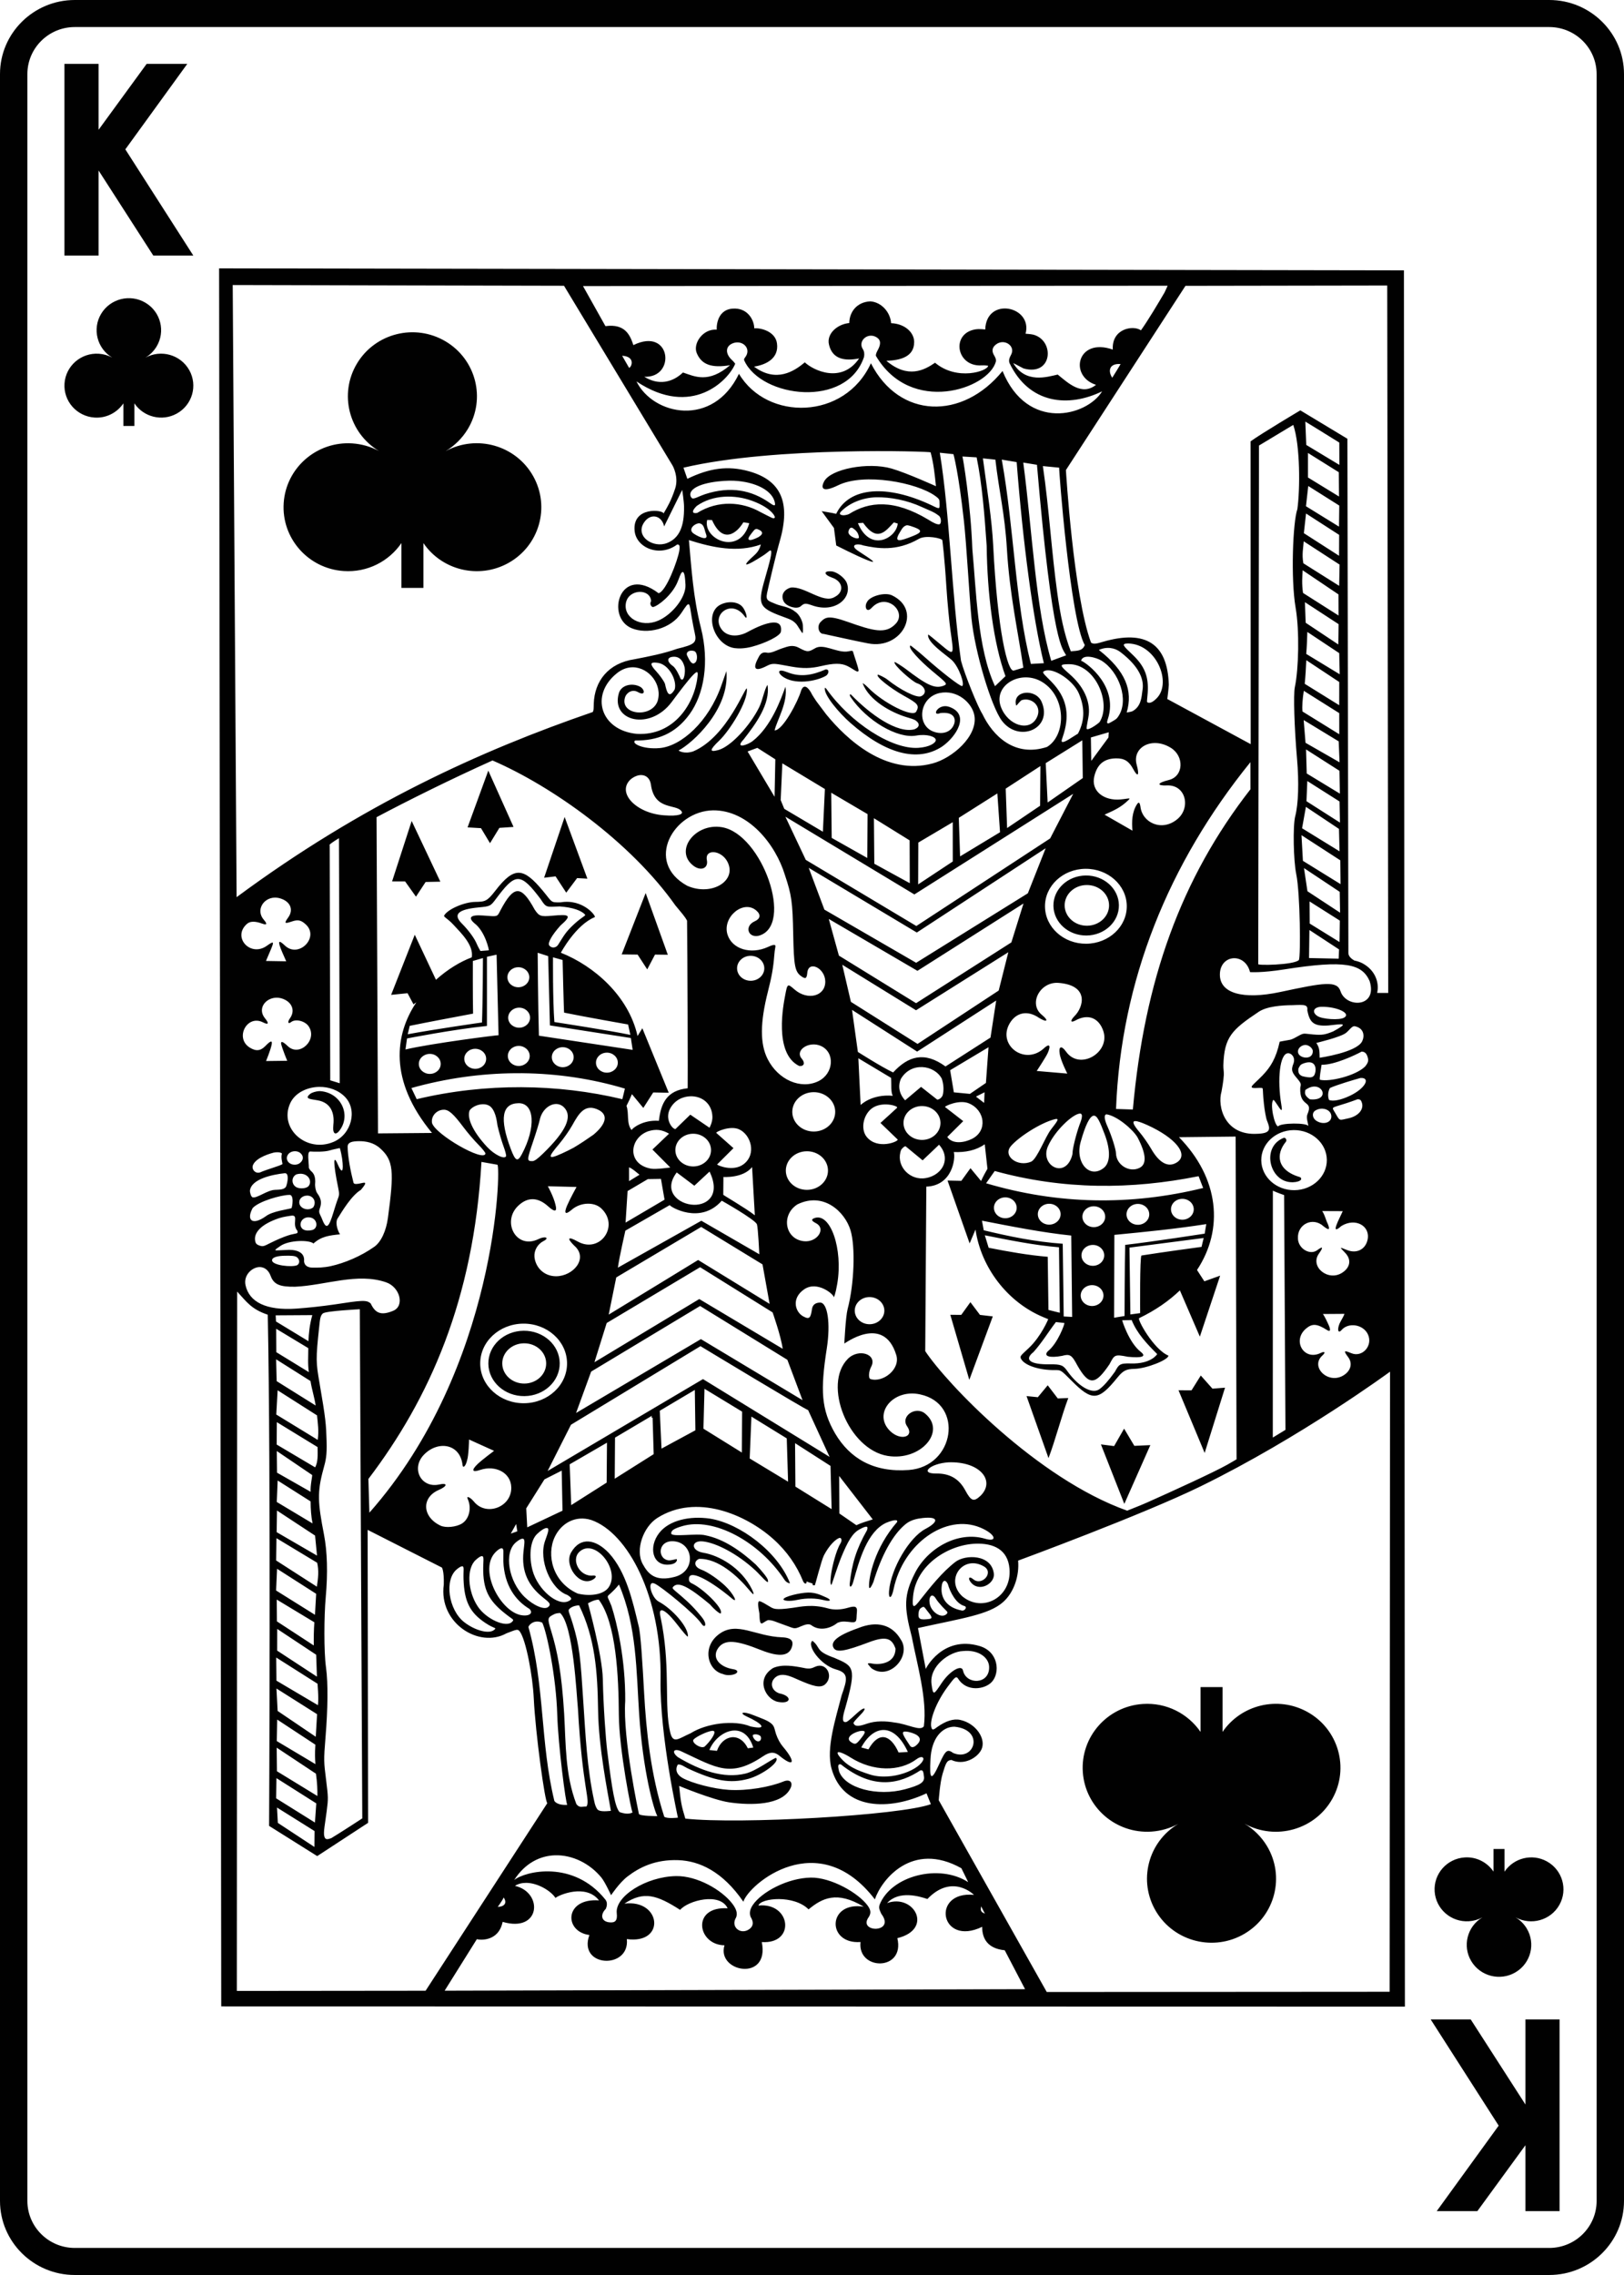 <?xml version="1.0" encoding="UTF-8"?>
<svg id="Layer_1" xmlns="http://www.w3.org/2000/svg" width="2.5in" height="3.5in" viewBox="0 0 180 252">
  <defs>
    <style>
      .cls-1 {
        fill: #010101;
      }
    </style>
  </defs>
  <path class="cls-1" d="M135.503,186.879v4.964c2.054-3.01,6.124-4.02,9.39-2.222,3.453,1.9,4.697,6.214,2.778,9.635-1.918,3.421-6.272,4.653-9.73,2.757,1.017.606,1.871,1.45,2.481,2.46,2.026,3.359.921,7.709-2.469,9.717-3.39,2.008-7.781.913-9.808-2.446-2.027-3.359-.921-7.709,2.456-9.716-.922.494-1.929.786-2.964.856-3.94.266-7.352-2.684-7.62-6.588-.268-3.904,2.709-7.284,6.65-7.55,2.63-.177,5.018,1.082,6.4,3.098v-4.964h2.436-0ZM34.361,121.185c-.636.534.001.551.838.695,1.486.255,1.892,1.43,1.752,2.696-.127,1.151.295,1.135.637.708,1.372-1.71.251-4.202-2.03-4.416-.066-.006-.132-.008-.198-.004-.322.023-.779.136-.999.321v-0ZM16.112,39.62c.508-.303.935-.725,1.24-1.23,1.013-1.679.461-3.855-1.234-4.859-1.695-1.004-3.89-.456-4.904,1.223-1.013,1.679-.46,3.855,1.228,4.858-.461-.247-.965-.393-1.482-.428-1.97-.133-3.676,1.342-3.81,3.294-.134,1.952,1.355,3.642,3.325,3.775,1.321.089,2.511-.554,3.2-1.57v2.503h1.218v-2.509c1.023,1.518,3.056,2.041,4.695,1.138,1.726-.95,2.348-3.107,1.389-4.817-.959-1.71-3.136-2.326-4.865-1.378ZM88.384,177.216v0c1.047-.228,2.088-.183,2.891.022.853.218.948-.034.177-.346-.376-.152-.975-.497-1.872-.485-.898.012-2.747.453-2.741.756v0c.003.139.603.259,1.545.053ZM51.823,91.648l1.489.088 1,1.664,1.039-1.698,1.568-.104-2.798-6.236-2.297,6.286v0ZM20.76,7.073h-4.504l-5.332,7.305v-7.305h-3.782v21.237h3.782v-9.427l6.067,9.427h4.437l-7.537-11.766s6.869-9.471,6.869-9.471ZM169.077,233.118l-6.067-9.428h-4.437l7.537,11.766-6.869,9.471h4.504l5.332-7.305v7.305h3.782v-21.237h-3.782v9.428ZM171.451,206.184c-1.639-.902-3.672-.38-4.695,1.138v-2.509h-1.218v2.503c-.689-1.016-1.879-1.659-3.2-1.57-1.97.133-3.459,1.823-3.325,3.775.134,1.952,1.84,3.427,3.81,3.294.517-.035,1.021-.181,1.482-.428-1.689,1.004-2.241,3.179-1.228,4.858,1.013,1.679,3.209,2.227,4.904,1.223,1.695-1.004,2.247-3.179,1.234-4.859-.305-.505-.732-.927-1.24-1.23,1.729.948,3.905.332,4.864-1.378.959-1.71.338-3.867-1.389-4.817ZM124.712,137.896h0-0ZM155.609,29.946l.106,192.328-131.194-.027-.236-192.521,131.324.221ZM131.396,31.66l-13.252,20.407c-.003-0.0.833,13.84,2.781,19.113.306.235.741.078,1.368-.102,4.675-1.342,7.123.203,7.255,4.78-.015.385-.167,1.571-.167,1.571l9.243,5.001-.012-33.542c1.205-.875,5.513-3.433,5.513-3.433l5.217,3.146.11,56.973c.008.369.357.648.653.821.362.075.668.18.924.318,1.404.757,1.874,2.147,1.61,3.271l1.231.004-.004-.216-.11-78.146-22.36.036ZM149.759,149.886c1.248.531,2.457-.851,1.844-2.108-.527-1.079-2.143-1.33-2.908-.452-.454.521-.516-.249-.082-.991.37-.632.404-.799.404-.799l-2.388.017s.211.259.637,1.216c.249.561.181.788-.167.567-1.118-.713-1.639-.754-2.323-.185-1.606,1.336-.249,3.632,1.606,2.717.455-.224.571-.061.196.273-1.401,1.248.602,3.212,2.283,2.237.855-.496,1.091-1.349.568-2.046h0c-.537-.716-.481-.79.33-.445ZM143.47,131.835c2.007-.02,3.615-1.528,3.592-3.366-.023-1.838-1.666-3.309-3.673-3.289-2.007.02-3.615,1.521-3.593,3.359.023,1.838,1.666,3.316,3.673,3.296v-0ZM142.326,132.377s-.766-.258-1.245-.487l-.007,27.348c.826-.501,1.403-.854,1.403-.854l-.15-26.007ZM104.9,178.797c.245-.233.094-.237-.441-.81-.283-.303-.599-.69-.701-.862-.438-.753-.834-.296-.726.43.123.994,1.303,1.777,1.869,1.242h-0ZM102.814,178.486c-.269-.323-.357-.565-.552-.475-.32.149-.43.326-.459.781-.037.57.211.667,1.213.537.379-.049.248-.303-.202-.843ZM106.604,178.398c.338.065.647-.403.28-.504-.913-.25-1.577-1.525-1.833-2.443-.301-.579-.584-.327-.657.115v0c-.22,1.323.445,2.494,2.211,2.831ZM111.89,173.784c-.172-2.162-1.799-2.853-3.729-2.791v0c-3.012.097-6.632,2.312-6.96,5.852-.124,1.34.049,1.369.862.287.992-1.247,2.322-2.958,3.829-4.118,1.102-.848,4.018-.866,4.265,1.309.126,1.106-1.686,2.144-2.6.885-.303-.417-.114-.64.313-.279.946.802,2.351-.738,1.181-1.42-2.328-1.346-4.377,1.502-2.372,3.333v-0c2.239,1.824,5.464.105,5.212-3.06ZM95.461,193.564l.797.214c1.115-2.005,2.422-1.697,3.338.34l1.029-.053v-0c-1.488-3.262-3.783-3.064-5.164-.501ZM100.884,193.408c.213.247.529.104.855-.263.522-.589.037-1.051-1.023-1.295-.133-.031-.251-.04-.351-.046-.587-.034-.193.52.519,1.604ZM95.487,191.728c-.641.037-1.949.704-1.166,1.24.478.327.594.234,1.073-.361v-0c.551-.685.62-.907.093-.879ZM92.976,194.481c.898,1.18,2.027,1.621,3.4,2.068,2.501.812,5.711-.595,5.977-1.7-.006-.298-.365-.286-.778.023-1.849,1.379-4.796,1.39-7.304-.196v0c-.727-.465-1.829-.963-1.295-.194ZM92.997,196.194c.644,1.892,4.251,2.829,7.331,1.996,1.593-.431,2.176-.746,2.085-1.388-.071-.501-.076-.771-.403-.697-2.219,1.456-5.142,2.252-8.806-.663-.437-.102-.282.381-.208.753ZM101.053,181.286c-.865-3.305-.887-4.601.368-7.062,1.388-2.723,4.739-4.666,7.747-3.783,1.486.436,1.18-.534-.527-1.238-3.793-1.564-8.544,1.768-9.598,6.827-.245,1.175-.585,1.078-.504.197.233-2.546,2.268-5.932,4.019-6.859,1.538-.813,1.48-1.412-.284-1.218-.584.064-1.282.189-1.859.646-1.492,1.183-2.754,3.6-3.61,6.444-.323.747-.476.815-.485.47-.026-1.036.61-4.242,3.117-7.122.097-.264-.3-.283-1.197.084-2.101.945-2.999,4.131-3.653,6.486-.198.741-.445.727-.409.28.239-2.245.732-3.838,1.92-5.942.158-.464-.03-.526-.825-.092-.775.423-1.285,1.249-2.095,3.244-.311.765-1.003,2.933-1.028,2.911-.145-.025-.121-.595-.014-1.304.12-.768.519-2.472,1.006-3.272.244-.403.089-.658-.09-.631-.394.107-1.138.79-1.731,1.933-.278.535-.983,3.368-1.016,3.326-.009-.011-.267.013-.251-.101.004-.026.014-.068.02-.099l-.017-.007c-.225-.077-.36-.101-.559-.191l-.095-.039-.006-.007c.043.333-.228.338-.392-.03-.693-1.726-1.8-3.328-3.319-4.678-3.069-2.728-8.509-5.043-12.827-2.318-1.542.974-2.488,3.524-1.621,5.11.592,1.083,1.387,1.998,3.568,1.413,2.363-.634,2.075-3.686-.036-3.929-1.836-.211-1.975,1.867-.721,2.097.346.063.907-.176.972-.116.018.016.092.517-.871.595-1.836.162-2.307-1.944-1.079-3.514,1.091-1.395,3.377-1.916,5.642-1.576,3.329.547,7.506,3.687,8.841,7.139-.023.068-.401-.062-.6-.364-2.777-4.228-7.872-6.99-11.363-5.939-.9.271-1.202.468-1.196.799.015.448,2.838-.041,3.788.209,2.032.402,3.945,1.735,5.589,3.241.712.743,1.329,1.514,1.332,1.71.201.721-.782-.51-1.366-1.052-2.01-1.866-4.385-3.075-5.837-3.224-1.32-.136-1.355,1.025.049,1.256,1.729.283,4.221,1.659,5.413,4.09.369.807.042.478-.314.051-1.291-1.555-3.458-3.534-5.565-3.46-.611.259-.565.88.212,1.177.782.285,1.934,1.112,2.649,1.777.909.845,1.557,2.087.772,1.426-2.095-1.766-4.622-3.281-4.75-2.256-.024.27.009.418.253.559,1.307.586,3.505,2.766,3.277,3.274.091.325-.655-.268-1.217-.923-2.197-1.834-3.431-2.548-4.01-1.999-.293.278-.116.215,1.399,1.579.854.769,1.733,1.809,1.942,2.162.349.589.067.908-.263.406-.71-1.079-4.451-4.113-5.171-4.437-.933-.441-.385,1.551.43,1.985,1.483.789,3.277,2.785,3.243,3.846.004.203-.777-.776-1.17-1.285-.862-1.117-1.558-1.737-1.839-1.571-.218.13-.01.736.158,1.691.884,5.011.215,8.901.877,11.773.316,1.376.918.727,2.281.124,1.737-1.096,4.802-1.506,6.634-.748,2.02.427,1.23-.355-.395-1.087-.928-.418-.509-.661.749-.149.871.354,1.633.574,2.056,1.021.248.263.277.661.413,1.06.184.539.463,1.046.773,1.408,1.361,1.595,1.364,2.454-.496.917-.47-.332-.918-.403-1.722.139-3.602,2.417-5.163,1.264-8.912-.481-.946-.495-1.301-.048-.529.57,2.501,1.496,5.071,2.404,7.487,1.825,1.173-.281,2.878-1.583,3.392-1.745.503.427-1.547,1.919-3.066,2.327-2.002.537-3.683.256-6.746-1.173-.269-.127-.722-.479-1.068-.41-.392.673.026,1.212.523,1.488,1.045.581,3.466,1.215,5.166,1.317,2.024.121,4.533-.32,6.002-.924.799-.329,1.084.156.803.727-.919,1.947-4.48,1.919-6.79,1.579-1.851-.273-5.555-1.82-5.555-1.82.181,1.751.227,2.133.685,3.621,6.003.653,23.828-.357,27.214-1.6l-.484-1.202c-4.006,1.89-9.227,1.968-10.529-2.747-.62-2.244.477-5.582,1.122-8.104.634-1.801.81-2.471-.62-2.87-1.748-.487-3.287-2.695-2.615-3.173.949.749.268,1.125,2.415,1.882,2.165.93,2.504,1.009,1.223,5.561-.365,1.172-.348,1.634.099,1.552.204-.037.951-.757,1.298-1.065.709-.629.996-.535.493.045-.315.363-1.022,1.017-.972,1.153.155.418.637.346,1.486.051.974-.338,2.112-.293,3.042-.13,1.544.179,2.848,1.003,3.264.424v0c.395-2.986-.756-6.887-1.343-9.939h0ZM103.134,194.869c-.132,2.321.087,2.485.995.479.709-1.568.9-1.603,1.533-1.164,2.373.975,3.514-2.602.111-2.919-1.396.013-2.54,1.331-2.639,3.604h0ZM97.485,211.004c1.271-3.231,6.603-4.603,9.826-2.519,0,0-.383-.808-.754-1.542-5.464-3.052-8.86,1.277-9.59,3.448-6.289-8.201-13.982-1.668-14.574.261-2.307-3.354-4.873-4.52-7.206-4.604-2.536-.091-4.291.776-5.646,1.817-.896.688-1.811,2.066-1.811,2.066,0,0-.672-1.468-1.084-1.967-1.294-1.566-3.219-2.509-5.121-2.454-1.679.049-3.34.877-4.535,2.738,1.226-.984,6.566-2.252,10.114,2.175.281.35.131.827.039,1.024-.62.613-.523,1.368.349,1.484.718.095.959-.204.867-1.01-.209-1.834,3.208-4.048,6.582-4.108,2.358-.037,5.062,1.546,6.218,3.044.575.745.617,1.281.333,1.717-.433.99.685,1.768,1.58,1.1.381-.284.46-.673.235-1.14-.309-.463-.227-.991.129-1.518.964-1.428,3.84-2.993,6.432-3.035,2.244-.037,5.295,1.71,6.306,3.108.381.527.361.857.119,1.257-1.29,1.759,3.042,1.827,1.385-.359v-0c-.165-.383-.307-.589-.193-.982ZM48.633,165.04c-1.942.839-1.845,2.979.18,3.949.589.282,1.758.167,2.399-.235.8-.503,1.084-1.732.629-2.711-.187-.402.293-.196.693.297,1.348,1.658,4.17.616,4.135-1.567-.027-1.636-1.746-2.529-3.469-1.943-.903.308-.948.003-.278-.644.524-.503,1.841-1.477,1.841-1.477l-2.773-1.253v-0s-.044,1.804-.216,2.287c-.143.65-.46.957-.508.532-.267-2.389-2.758-2.732-4.292-1.123-1.446,1.516-.289,3.733,1.709,3.284v0c.96-.216.926.183-.05.604ZM36.217,200.571c-.187,1.476-.396,2.369-.27,2.841.103.384.315.357.754.208.836-.491,3.453-2.198,3.453-2.198l-.274-56.398s-3.725.186-4.084.457c-.307.232-.335.724-.414,1.46-.393,3.645-.363,3.961.035,6.267.692,4.005.727,4.596.782,6.403.049,1.626-.084,2.142-.352,3.112-.717,2.592-.609,3.78.058,7.231.374,1.936.441,4.275.201,6.94-.196,2.177-.213,6.078.026,7.789.252,1.8.197,4.706-.048,7.698-.219,2.682-.189,2.768.063,4.801.241,1.947.242,2.024.069,3.389ZM34.907,201.883l.148-2.124-4.414-2.795-.034,2.235,4.3,2.683ZM30.7,200.219l.095,1.701,4.053,2.665.02-1.758s-4.167-2.607-4.167-2.607ZM30.718,182.835l4.41,2.888-.084-2.428-4.321-2.86s-.005,2.4-.005,2.4ZM34.777,182.267c-.009-.856.003-1.712.065-2.568l-4.168-2.515.018,2.415,4.085,2.668h0ZM35.153,173.104l-4.509-2.72-.036,2.47,4.512,2.902c.145-.908.24-1.807.033-2.652ZM34.595,163.383l-3.915-2.653.025,2.397,3.726,2.121c-.06-.661.219-1.826.163-1.864ZM30.676,166.372l3.965,2.376c-.148-.743-.21-1.565-.215-2.438l-3.652-2.316v-0l-.098,2.377ZM34.931,162.538c.324-.598.284-1.397.269-2.245l-4.517-2.762-.016,2.482,4.263,2.525ZM30.664,169.716l4.473,2.597-.216-2.218-4.221-2.773-.036,2.394ZM35.137,156.781l-4.365-2.778-.15,2.685,4.595,2.806c.135-1.016.012-1.816-.08-2.713ZM34.985,155.688c-.117-.837-.424-1.78-.57-2.712l-3.81-2.404.061,2.418,4.319,2.698ZM34.171,149.333l-3.56-2.146.016,2.594,3.608,2.211c-.139-.9-.063-1.758-.064-2.659ZM34.614,145.674l-4.058.026.036.681,3.596,2.182v-0c.035-.842.108-1.727.426-2.889h0ZM30.601,176.178l4.31,2.693.131-2.327-4.332-2.771s-.109,2.406-.109,2.406ZM34.957,193.259l-4.235-2.785-.044,2.384,4.283,2.553c-.044-.674-.071-1.095-.005-2.152ZM34.998,192.38l.146-2.501-4.502-2.845.129,2.485s4.227,2.862,4.227,2.862ZM35.179,198.943c.009-.691-.018-1.459-.158-2.47l-4.353-2.886.028,2.614,4.482,2.742ZM35.24,188.883c.101-.831-.048-2.378-.048-2.378l-4.577-2.901.027,2.563,4.597,2.716ZM41.093,144.397c.484,1.012,1.081,1.385,2.487.799,1.296-.539.753-2.629-.79-3.156-3.176-1.099-6.711.338-10.081.491-1.716.023-2.367-.259-2.713-1.206-.246-.673-.722-.967-1.199-.975-.796-.013-1.843.855-1.58,2.028.412,1.835,2.268,2.813,5.634,2.576,1.317-.093,2.882-.265,4.215-.459h0c3.02-.465,3.58-.53,4.028-.099ZM29.031,102.299c-.762-.277-1.31-.266-1.653.034-1.685,1.472.377,3.74,2.208,2.425.812-.583.798-.447.407.483-.162.386-.514,1.204-.514,1.204l2.244.038s-.279-.619-.448-1.018c-.521-1.231-.448-1.441.307-.723,1.526,1.449,3.861-.926,2.303-2.35-.52-.475-.857-.547-1.519-.324-.842.283-.897.225-.414-.451.615-.861.223-1.773-.905-2.106-.198-.059-.395-.085-.579-.083-1.29.017-2.135,1.404-1.23,2.452.416.482.348.621-.207.419v0ZM27.694,116.048c.692.423,1.187.367,1.732-.194.561-.576.774-.647.686-.158-.115.618-.626,1.835-.626,1.835l2.347-.029s-.484-1.16-.669-1.84c-.066-.362.155-.339.728.214,1.3,1.253,3.349-.702,2.309-2.205-.405-.585-1.447-.838-1.921-.465-.354.279-.442.008-.136-.419.531-.742.303-1.599-.537-2.036-.303-.157-.607-.232-.897-.238-.039-.001-.077-0-.116.001v0c-1.2.049-2.079,1.237-1.225,2.279.478.583.392.761-.222.451-1.781-.902-3.16,1.759-1.453,2.804v-0ZM35.393,120.394c-1.34.017-2.699.649-3.229,1.814-1.275,2.806,1.819,5.543,4.803,4.278,1.994-.845,2.681-3.524,1.278-4.974-.747-.772-1.81-1.131-2.852-1.118ZM36.542,93.634l.06,26.032,1.051.323-.085-27.143c-.771.47-1.154.757-1.026.788h-0ZM70.137,73.915v-0c-.058-0-.115.002-.173.005-.523.033-1.062.234-1.576.644-3.057,2.438-1.809,6.364,2.226,6.729,4.152.213,6.379-3.415,6.694-6.323.079-.625-.022-.676-.495-.193-.527.538-1.483,1.799-2.361,2.979-2.403,3.226-6.792,2.144-5.855-.984.269-.897,1.462-1.162,2.327-.715.561.289.655,1.1-.228.599-.611-.347-1.254.054-1.423.604-.586,1.912,2.902,2.333,3.609.416.572-1.838-.952-3.752-2.744-3.762ZM74.686,72.748c-.766.012-.842.512-.099,1.032.334.234.749,1.13.846,1.407.407.458.554-.851.443-1.29-.13-.515-.42-1.162-1.19-1.15l0.0 0ZM72.949,73.429c-.175-.027-.32-.041-.432-.038-.488.011-.392.313.232.99.3.326.791.958.954,1.361.206.97.439,1.692,1.079.625h0c.283-.993-.631-2.749-1.832-2.937ZM84.034,59.511c.55-.31.645-.653-.141-.923-.268.007-.332.17-.628.534-.64.789-.219.889.769.39ZM83.046,57.955l-.654-.1c-.656,1.11-2.23,2.536-3.472-.246l-.537-.016c-.532,2.117,3.626,4.078,4.663.361ZM85.886,57.295c-.066-.356-.726-1.16-2.532-1.822-1.909-.7-4.359-.69-6.137.576-.583.571-.525.872.056.769,2.333-1.442,4.982-1.246,7.01-.097,1.318.657,1.498.839,1.603.574h0ZM76.778,59.022v0c.275.251,1.885,1.123,1.463.097-.189-.459-.165-1.089-.773-1.158-.49.045-1.157.608-.691,1.061ZM85.904,55.789c-.186-1.436-2.161-2.424-4.546-2.537-1.18-.056-4.079.175-4.74,1.179-.19.288-.115.639.132.784.274.045.778-.272,1.393-.473,2.822-.919,5.155-.463,7.202.985.322.228.601.386.56.063ZM76.357,59.822c.293,3.271.474,6.33,1.333,9.735.953,3.775.346,7.337-1.257,9.55-1.577,2.177-3.588,2.944-6.033,2.919-.469.306.845,1.007,2.731.837,2.362-.214,5.402-2.881,6.827-6.949.331-.947.555-1.577.555-1.577.378,4.269-3.795,8.01-5.304,8.799,0,0,.587.438,1.622.095,3.836-1.612,5.896-7.542,5.951-6.926.128,1.394-1.903,4.618-3.048,5.715-1.068,1.023-1.166,1.344-.125,1.064,1.409-.379,3.549-2.743,4.533-4.737.392-.797.582-2.005.925-2.481.341,2.126-1.349,4.382-2.639,6.032-1.068,1.127.48.615,1.009.177,2.038-1.595,3.111-4.6,3.62-6.008.284,1.718-.918,3.674-1.206,4.839.912.023,2.627-3.276,2.94-4.402.291-.777.745-.422,1.121.247.006.04.211.401.587.949.387.525.744,1,1.076,1.43,2.264,2.778,6.631,6.823,11.79,5.437,2.216-.596,4.984-3.011,4.643-5.253-.219-1.444-1.923-2.97-3.883-2.544-2.175.491-2.542,3.345-.866,4.183.963.464,2.15.294,2.51-.801.184-.638-.131-1.319-1.53-1.169-1.066.444-.273-1.122.97-.685,2.347.826.814,3.27-.768,4.384-2.805,1.852-6.388.723-10.171-2.594-1.273-1.116-2.931-3.066-2.856-3.859.007-.071.105-.027.189.09,2.665,3.749,7.232,6.701,10.164,6.52,1.295-.08,1.962-.561,1.955-.865-.008-.37-.975-.706-2.18-.493-2.061.364-5.475-1.635-7.252-4.252-.065-.096-.212-.385.036-.29,2.134,2.214,5.12,4.33,7.02,3.849.55-.214.664-.598.158-.969-.207-.152-.667-.271-.985-.367-1.778-.533-4.167-1.864-4.888-3.713-.07-.123.21.035.564.401,1.664,1.719,4.996,3.394,5.36,2.677.39-.696.147-.904-1.371-1.748-1.55-.862-3.174-2.158-2.885-2.327.048-.047.771.308,1.032.516,1.452,1.161,3.266,2.079,3.754,1.866.732-.319.468-1.139-.457-1.447-.498-.165-2.687-2.077-2.469-2.341.043-.042.942.547,1.173.723,2.374,1.81,3.254,2.264,4.235,1.905.532-.195.349-.312-1.225-1.621-1.349-1.122-2.789-2.62-2.433-2.836.028-.026.985.744,1.628,1.319,1.716,1.533,3.895,3.239,4.102,3.166.326-.116-.32-2.09-1.13-2.863-.534-.509-2.83-1.996-2.629-2.838.011-.043.88.684,1.402,1.123,1.555,1.307,1.445,1.152,1.067-1.564-.125-.899-.342-3.089-.448-4.766-.223-3.544-.455-5.243-.455-5.243-.027-.206-1.812-.605-2.594-.154-2.517,1.452-4.687,1.049-6.171.732-.721-.27-1.592-.049-.5.652,1.487.955,2.184,1.459.972.984-1.232-.486-3.466-1.631-3.466-1.631l-.254-1.943-1.363-1.86s1.275.206,1.608.299c1.461-3.019,5.665-3.272,10.576-.951.937.463.897.426.886-.191-.008-.405.016-.48-.458-.827-2.058-1.506-7.907-2.603-10.778-1.2-1.754.858-1.968.339-1.551-.437.735-1.368,4.857-2.156,7.46-1.415,1.69.491,4.927,1.959,4.927,1.959-.129-1.251-.255-2.502-.592-3.753.062-.094-17.244-.693-27.395,1.703l.431,1.231c2.423-1.17,4.468-1.497,6.841-.83,3.5.984,4.654,3.399,3.401,7.743-.418,1.451-1.3,5.204-1.409,5.762-.165.847.158.842,1.005,1.206.569.241,1.456.29,2.07.811.324.187.692.66.858,1.289.063.237.089,1.172-.025,1.102-.049-.03-.561-.881-.656-.986-.204-.225-.422-.431-1.007-.643-3.132-1.137-3.351-1.352-2.493-4.34.574-1.998.836-3.0.671-3.16-.102-.099-.308.195-.876.559-1.953,1.254-2.123,1.125-1.621.589.691-.733,1.126-.853,1.391-1.826-2.611.924-5.304.358-7.979-.489h0ZM72.167,66.586c-.085-1.421-2.47-1.366-2.786.171-.343,1.667,1.666,2.8,3.55,2.003,1.563-.661,3.114-2.591,3.046-3.981-.041-.836-.114-1.408-.303-1.413-.027-.001-.056.009-.088.033-.164.121-.306.655-.537,1.174-.593,1.332-2.044,2.519-2.658,2.667-.133.032-.457-.282-.224-.655ZM81.488,40.293c-.735,1.813-4.805,6.058-10.945,1.957,1.864,3.76,8.484,5.143,11.362-.844,3.12,5.252,11.743,5.133,14.624-1.168,3.156,6.18,10.158,6.307,14.589.859,2.741,6.716,9.33,5.031,11.039,2.252-3.694,1.803-8.086,1.444-10.276-3.153-.105-.35.043-.635.184-.896.535-.988-.775-1.86-1.692-1.129-.431.344-.476.756-.147,1.26.11.208.208.421.156.615-.82,3.056-9.424,5.969-13.299-.628-.027-.247.145-.514.264-.748.34-.664.238-1.115-.315-1.375-.179-.084-.361-.117-.532-.111-.742.026-1.314.797-.868,1.483.162.249.197.552.132.88-1.931,5.729-11.359,4.509-13.26.413-.098-.218.036-.273.187-.525.54-.9-.436-1.823-1.483-1.403-.817.328-.842,1.16-.057,1.871h0c.196.177.338.39.338.39ZM117.398,51.804l-1.809-.176c.704,4.781.938,9.322,1.613,14.166.307,2.205.739,4.458,1.483,6.35.672-.069,1.286-.002,1.548-.694v-0c-1.611-2.789-2.895-19.61-2.836-19.646ZM129.55,86.4c1.651-.408,1.725-2.639.218-3.567-2.085-1.285-4.308-.047-3.783,1.868.333,1.215.132,1.454-.389.479-.462-.863-.973-1.191-1.897-1.176-1.299.022-2.078.619-2.41,1.992-.39,1.614,1.048,2.732,2.923,2.559.632-.058.976-.16.978-.083.001.043-.078.115-.183.214-.801.757-1.475,1.057-2.581,1.554l3.095,1.773c-.1-.983-.047-2.068.486-2.9.186-.289.303-.296.393.216.194,1.809,2.379,2.839,4.101,1.403,1.498-1.249.95-3.816-1.15-3.73v0c-1.17.048-1.134-.272.199-.601v0ZM126.52,139.071c2.265-.364,6.656-.955,6.656-.955l.235-.984-8.225,1.066.101,7.404,1.084-.148h0s-.051-6.341.15-6.383h0ZM108.838,135.214l.197,1.063c2.741.659,5.66,1.278,8.756,1.492l.106,8.054.937.053-.099-9.014v0c-3.204-.332-6.554-.999-9.896-1.648h0ZM111.437,134.944c.696-.007,1.257-.53,1.249-1.168-.008-.638-.579-1.152-1.275-1.145-.697.007-1.253.53-1.245,1.168.008.638.575,1.152,1.272,1.145ZM116.302,135.653c.697-.007,1.261-.533,1.253-1.171-.008-.638-.583-1.148-1.279-1.141-.697.007-1.253.53-1.245,1.168v0c.008.638.575,1.152,1.271,1.145ZM109.156,136.832l.423,1.382c2.21.436,4.408.823,6.549,1.001l.079,5.886,1.259.312-.09-7.252v-0c-2.741-.225-5.481-.787-8.221-1.328ZM114.549,149.766c-1.089.857-.334,1.391,1.757,1.358,1.361-.021,1.548.128,1.997.755,1.234,1.723,2.734,2.574,3.539,2.011.455-.318,1.028-.96,1.733-1.943.43-.776.498-.956,1.749-.916,2.291.074,2.937-1.038,2.937-1.038-1.149-1.151-2.235-2.285-2.831-3.77l-1.056.025s.729,2.452,2.061,3.495c.659.516.173.7-1.435.546-1.498-.302-1.478-.2-2.027.83-1.569,2.305-2.254,2.413-3.562.129-.628-1.197-.846-1.29-1.7-1.058-1.346.255-2.115.046-1.563-.521,1.087-.863,1.866-2.994,1.826-3.122l-.94-.102c-.851,1.108-1.535,2.267-2.486,3.321ZM119.867,139.072c.008.638.579,1.148,1.276,1.141.697-.007,1.253-.53,1.245-1.168-.008-.638-.575-1.152-1.272-1.145-.697.007-1.257.533-1.249,1.171ZM121.247,135.931c.696-.007,1.257-.53,1.249-1.168-.008-.638-.583-1.152-1.28-1.145-.696.007-1.253.53-1.245,1.168.008.638.579,1.152,1.276,1.145h0ZM119.782,143.521c.008.638.579,1.152,1.275,1.145.697-.007,1.257-.533,1.249-1.171-.008-.638-.579-1.148-1.276-1.141-.696.007-1.257.53-1.249,1.168ZM133.524,136.652l.177-1.059c-3.328.522-6.756.864-10.187,1.194l-.029,9.176,1.157-.19s.016-6.062.07-7.877c3.023-.347,8.811-1.244,8.811-1.244ZM126.135,135.669c.697-.007,1.253-.53,1.245-1.168-.008-.638-.579-1.152-1.276-1.145-.696.007-1.253.533-1.245,1.171.008.638.579,1.148,1.275,1.141ZM131.062,135.107c.697-.007,1.258-.53,1.249-1.168-.008-.638-.579-1.152-1.276-1.145-.697.007-1.253.53-1.245,1.168.008.638.575,1.152,1.271,1.145ZM133.353,131.595l-.504-1.308c-7.443,1.492-14.965,1.526-22.596-.576l-.957,1.359h-0c7.96,2.357,15.98,2.5,24.057.524h0ZM106.762,124.187l-1.77,1.755c.608.853,1.914.624,2.745.206,1.749-.879,1.446-3.179-.346-3.93-1.094-.459-2.727.329-2.648.402v0s2.019,1.567,2.019,1.567ZM101.994,154.458c-3.042-.672-5.315,2.178-3.306,4.084,1.152,1.093,2.682.63,1.856-.548-.773-1.102.929-2.287,1.986-1.419,2.419,1.984-.508,5.288-4.14,4.696-4.376-.714-7.225-7.917-4.422-10.748,1.213-1.225,3.332-.497,2.583.888-.251.464-.333,1.254-.072,1.341,1.34.447,3.35-1.058,2.862-2.655-1.418-4.645-5.892-1.122-5.757-1.278,0,0,.143-2.979.365-3.818.737-2.793.874-6.914.316-8.74-.619-2.024-2.976-4.276-5.883-2.853-1.847,1.176-1.381,3.851.71,4.08,1.476.162,2.518-1.387,1.344-1.997-.506-.263-.552-.424-.164-.565,1.768-.646,3.183,3.43,2.526,7.282-.202,1.184-.351,1.448-.387,1.499.079-.28-1.823-1.914-3.3-.876-1.44,1.012-.957,2.517-.08,2.987.69.37.818.181.97-.83.074-.494.433-.696.893-.703.838-.013,1.176,2.316.746,5.076-.726,4.65-.618,6.765.922,9.423,1.64,2.767,4.262,4.333,8.164,4.046v-0c5.104-.375,6.13-7.34,1.267-8.37h0ZM105.116,161.982c-2.009.128-3.252,1.262-1.357,1.238,1.502-.019,2.536.579,3.223,1.854.661,1.228.948,1.321,1.728.581,1.635-1.661-.12-3.802-3.595-3.674ZM93.008,163.49l.028,4.159,1.882,1.298c.548-.267,1.221-.453,1.815-.645,0,0-3.725-4.812-3.725-4.812ZM91.949,161.379l-2.383-5.191c.031.157-11.927-7.074-11.927-7.074l-14.353,8.703-2.589,5.121,17.219-10.176,14.034,8.617h-0ZM87.203,159.329l-3.919-2.414-.19,4.639,4.254,2.571-.145-4.795ZM78.084,153.835l-.116,4.42,4.258,2.642.027-4.53-4.169-2.532ZM77.012,153.962l-3.885,2.306.193,4.195,3.754-2.031-.062-4.47ZM73.215,186.009c.149-9.156-3.633-16.242-7.689-17.643v0c-1.752-.543-3.32.361-4.038,1.88-.942,1.992-.252,5.023,2.536,6.27,1.255.318,2.825.173,3.428-.674,1.369-1.96-1.555-5.538-3.239-3.942-.957.906.048,2.818,1.555,2.619.46-.007.249.298-.102.477-1.454.788-3.193-1.604-2.358-3.044,1.02-1.757,2.715-1.478,4.196.095,1.901,2.086,2.613,5.28,3.271,8.018.232.778.433,4.108.62,7.501.227,4.069.719,9.003,2.231,13.676.333.241,1.511.1,1.511.1.038.104-2.026-8.976-1.922-15.333h-0ZM52.434,112.279c-2.425.457-4.821.905-7.023,1.353l-.219.931c2.784-.519,8.266-1.321,8.23-1.299.094-2.495.106-7.139.106-7.139l-1.119.321v-0s-.016,4.006.025,5.833v-0ZM76.173,98.118c2.679,1.187,5.559-.534,4.453-2.664-.679-1.309-2.529-1.453-2.277-.177.18.915-.672,1.259-1.509.609-2.136-1.659.198-4.739,3.156-4.261,4.474.723,8.072,10.953,4.093,12.029-1.207.262-1.589-1.086-.453-1.594.656-.293.723-.751.177-1.214-1.438-1.22-3.782.757-3.177,2.679.506,1.608,2.579,2.24,4.485,1.368.699-.32.901-.301.806.073-.034.134-.088.574-.119.978-.095,1.23-.276,2.251-.684,3.853-.887,3.477-.899,5.82-.042,7.513,1.167,2.306,3.678,3.401,5.626,2.452,1.703-.829,1.873-3.179.284-3.9-1.315-.597-2.934.471-2.129,1.405.401.465.27.864-.273.815-2.877-1.391-1.73-6.94-1.564-7.826.248-1.323.258-1.329,1.035-.653,1.459,1.27,3.44.748,3.41-.899-.027-1.483-1.861-2.357-1.993-.95-.059.633-.191.717-.641.404-.731-.509-.852-1.127-.92-4.71-.067-3.517-.178-4.314-.921-6.531-1.021-3.353-4.025-7.187-7.957-7.156l0.0 0c-4.361.065-7.673,5.721-2.866,8.358ZM75.543,89.879c-.574-.881-3.006-.045-3.397-2.97-.099-.685-.53-1.048-1.071-1.056-.371-.005-.791.155-1.193.49-1.563,1.482.65,3.748,3.698,3.967v-0c1.662.128,2.181-.13,1.963-.431ZM85.851,88.259l.084-4.148-1.992-1.271-1.081.399,2.989,5.02v-0ZM87.05,90.466l2.261,4.781,12.254,7.326,14.831-9.701,2.554-4.938-17.604,11.142s-14.296-8.611-14.296-8.611ZM92.183,92.814l3.946,2.224.029-4.858-4.027-2.369s.052,5.003.052,5.003ZM96.906,95.676l3.932,2.153-.018-4.742-3.957-2.453h-0l.044,5.042ZM105.603,95.427l-.004-4.353-3.816,2.257-.017,4.632s3.836-2.536,3.836-2.536ZM99.501,57.994l-.43-.127c-.907.959-1.826,2.264-3.403.049l-.578.037c1.372,3.308,4.293,1.627,4.412.042ZM94.517,58.498c-.244-.166-.443.105-.482.438-.004.526,1.194.91,1.163.58-.043-.468-.295-.757-.681-1.018ZM101.222,59.362c.961-.388,1.008-.623.142-.947-.312-.117-.653-.23-.823-.233-.486.059-.663.594-.929.997-.463.882.071.803,1.609.183ZM102.88,57.555c.591.381.986.555,1.228.525.271-.057.245-.827-.124-1.005-.462-.377-1.098-.582-1.807-.911-1.603-.744-3.503-1.12-5.093-1.08-1.332.037-2.861.542-3.885,1.595-.176.208-.155.366.265.397.15.011.53-.067.652-.144,2.211-1.39,4.958-1.659,8.765.623v-0ZM106.515,73.193c.406,1.525,1.895,5.183,2.362,5.88,1.161,2.447,3.59,4.847,7.178,3.662,2.134-1.314,2.143-5.501-.495-7.162-2.368-1.491-5.548.321-4.614,2.755.781,2.038,3.155,2.783,3.964,1.171.651-1.262-.585-2.317-1.688-1.938-.374.298-.611.785-.617.501-.348-1.595,2.202-1.835,2.855-.297,1.258,2.965-2.542,4.564-4.42,2.065-1.152-1.533-2.999-7.595-3.368-11.383-.244-2.55-.541-8.095-.836-10.763-.594-5.382-1.156-7.375-1.156-7.375l-1.514-.161c1.125,6.882,1.298,15.653,2.349,23.045ZM60.243,137.47c-.669.341-1.058,1.047-1.006,1.751.105,1.12,1.001,2.14,2.389,2.15,1.92-.002,3.642-2.007,2.004-3.408-.842-.838-.663-1.036.399-.442,2.481,1.387,4.689-1.748,2.595-3.684-.789-.729-2.293-.659-3.24.152-.727.623-.907.439-.524-.459.315-.735,1.041-2.049,1.041-2.049l-3.179-.08s.629,1.122.843,2.033c.212.809-.061.869-.821.183-1.089-.982-2.225-1.082-3.302-.06-1.869,1.771-.228,4.901,2.244,3.693v-0c.757-.37,1.255-.135.558.221ZM62.534,122.683c-.272-.285-.604-.406-.947-.392-.755.032-1.548.722-1.764,1.759-.068.324-.387,1.369-.71,2.321-.732,2.158-.735,2.255-.097,2.245.227-.004.549-.233,1.171-.836,2.557-2.48,3.299-4.095,2.346-5.097ZM61.988,126.703c-1.257,1.483-1.376,1.822.277,1.074.468-.212.907-.429,1.317-.649.773-.459,1.507-.954,2.203-1.444,1.324-1.109,1.675-2.133.617-2.709-1.579-.828-2.276.421-2.974,1.67-.315.565-.96,1.489-1.441,2.057ZM57.471,122.2c-1.841.028-2.125,1.71-.858,5.067.514,1.362.755,1.475,1.231.576v0c1.584-2.99,1.406-5.671-.374-5.643ZM76.909,133.455c1.53.036,2.973-1.126,1.734-3.68l-1.684,1.566-1.952-1.469c-1.582,2.071.213,3.543,1.902,3.583ZM76.854,129.206c1.092-.011,1.967-.83,1.955-1.831-.013-1.001-.907-1.802-1.999-1.792-1.093.011-1.967.83-1.955,1.831.012,1.001.907,1.802,1.999,1.792ZM74.233,133.488l-4.92,2.829s-.675,2.953-.83,4.1l9.252-5.197,6.427,3.715s-.141-2.974-.266-3.316c-.196-.533-3.899-2.619-3.899-2.619-2.375,2.711-5.74.66-5.764.489ZM84.713,107.243c-.01-.763-.696-1.376-1.529-1.368-.833.008-1.498.637-1.489,1.4.01.763.692,1.373,1.526,1.365s1.502-.633,1.493-1.397v-0ZM83.359,129.276c-1.002,1.254-3.173,1.098-3.176,1.094l-.019,1.974c-.019.031,2.506,1.492,3.499,2.272,0,0-.305-5.339-.305-5.339ZM79.385,125.486l1.911,1.694-1.813,1.806c.034.105,1.791.854,2.946-.035,1.452-1.118.795-3.253-.496-3.85-.978-.453-2.571.248-2.548.386ZM68.303,141.5l-.836,4.117c2.699-1.636,9.912-6.049,9.912-6.049l7.922,4.861-.786-4.374-6.796-4.147-9.417,5.592ZM67.244,146.549l-1.357,4.345,11.618-7,9.247,5.512c-.195-1.436-1.119-4.032-1.119-4.032l-8.034-5.006v-0l-10.355,6.182ZM63.849,156.515l13.838-8.182,11.262,6.761-1.68-4.469c-3.061-1.884-9.673-5.961-9.673-5.961l-12.075,7.267-1.672,4.584ZM92.573,123.136c-.015-1.203-1.091-2.171-2.405-2.158-1.314.013-2.366,1.002-2.352,2.206.015,1.203,1.092,2.168,2.405,2.155v0c1.314-.013,2.366-.999,2.351-2.202ZM89.412,127.525c-1.289.013-2.327.982-2.313,2.163.015,1.181,1.074,2.125,2.363,2.112,1.289-.013,2.323-.979,2.309-2.16-.014-1.181-1.069-2.129-2.359-2.116ZM91.859,101.791l1.123,4.061,8.554,5.269,10.561-6.732,1.345-4.31-11.755,7.459-9.827-5.746v-0ZM101.543,106.647l12.381-7.697,1.975-4.989-14.282,9.335-11.981-7.166,1.738,4.628s10.17,5.889,10.17,5.889ZM93.355,106.866l.957,4.109,7.387,4.658,8.994-5.911,1.067-4.244-10.229,6.429v0s-8.177-5.042-8.177-5.042ZM115.589,116.223c.727-.708.925-.472.544.408-.183.424-1.224,1.999-1.224,1.999l3.388.29s-.772-1.512-.847-2.241c-.124-.756.192-.919.705-.195,1.513,2.138,4.93.103,4.135-2.276-.465-1.392-1.621-1.979-3.083-1.177-.536.294-.626.063-.137-.451,1.033-1,1.703-3.442-1.75-3.707-2.033-.156-3.36,2.302-1.852,3.534.807.66.611.894-.293.349-1.341-.93-2.586-.558-3.265.601h-0c-1.377,2.351,1.552,4.635,3.678,2.866h0ZM112.033,126.969c-.914,1.09.779,2.355,2.281,1.7.67-.371,1.521-2.7,2.173-3.556.612-.802,1.041-1.291.427-1.139-1.573.389-4.04,1.991-4.882,2.995,0,0,0,0,0,0ZM116.156,126.963c-.863,1.935,1.459,3.456,2.449,1.604.149-.279.274-.66.273-.846-.003-.474.4-2.101.778-3.143h0c.053-.153.552-1.268.023-1.229-.774.058-2.745,1.87-3.523,3.614h0v-0ZM122.341,129.368c.732-.584.765-1.962.094-3.732-.497-1.31-.819-2.088-1.208-2.054-.44.038-.939,1.081-1.451,2.914-.64,2.293.996,4.124,2.565,2.872h-0ZM123.692,127.741c.025,1.299,1.486,2.198,2.627,1.616.803-.41.723-1.545-.239-3.373-.498-.859-2.251-2.373-3.437-2.551-.304.039-.255.542.111,1.357.445.991.929,2.515.938,2.951ZM124.889,100.341c-.029-2.293-2.081-4.128-4.584-4.104-2.502.025-4.509,1.9-4.481,4.193.028,2.293,2.081,4.132,4.583,4.107,2.503-.025,4.51-1.904,4.482-4.196ZM117.912,81.248c-.179.604-.329.858-.185.936.267.098,1.171-.58,1.751-.918.839-1.581.696-3.029.109-4.432-.595-1.429-2.771-2.887-3.759-2.534-.466.166-.133.33.753,1.259,1.59,1.667,2.001,3.432,1.331,5.689ZM115.905,84.531l.212,4.361,3.895-2.705-.054-4.181s-4.052,2.525-4.052,2.525ZM120.951,84.284l1.906-2.589.033-.582-1.979.576s.041,2.595.041,2.595ZM118.464,73.571c-1.131.014-1.022.122.17,1.177,1.42,1.256,2.219,2.86,2.04,4.436-.046.408-.243,1.241-.242,1.505.033.32,1.092-.366,1.44-.702v0c1.354-2.124-.492-6.45-3.409-6.415v0ZM118.163,72.592c-.349-.809-1.476-.548-3.229-21.106l-1.517-.246c1.017,7.718,1.346,16.045,3.101,21.957,0,0,1.644-.605,1.644-.605ZM112.684,51.189l-1.65-.277c1.384,7.716,1.471,15.714,3.227,22.632l1.436-.082c-1.191-4.84-2.315-13.284-3.013-22.274ZM110.325,50.915l-1.382-.142c.477,3.56.995,6.784,1.14,9.649.478,9.467,1.611,14.14,2.305,13.85l1.036-.312c-.581-3.953-1.524-8.11-1.823-13.169-.231-3.912-.868-6.323-1.276-9.875h0ZM108.246,50.662l-1.574-.095c.045.032.924,5.259,1.099,10.258.424,4.446.556,11.013,2.512,15.182l1.161-1.108c-1.334-3.637-2.023-9.181-2.084-14.436-.238-3.409-.497-6.809-1.114-9.801ZM111.47,87.355l.154,4.368,3.658-2.469.035-4.399v-0l-3.848,2.501h0ZM106.271,90.592l.143,4.269,4.427-2.675-.297-4.298v0l-4.273,2.704ZM91.428,87.399l-4.715-2.844-.184,4.07.397.969,4.281,2.536.221-4.73ZM76.547,121.434c-.874.016-1.752.429-2.254,1.329-.691,1.239.303,2.382.582,2.294l1.636-1.586,2.128,1.448s.339-.595.324-1.196c-.036-1.476-1.14-2.313-2.416-2.289ZM71.829,125.314c-2.095.761-2.37,3.666.334,4.139.558.098,2.131-.132,2.131-.132l-1.98-1.988,1.843-1.756h-0c-.788-.447-1.444-.544-2.328-.264v-0ZM69.722,129.303l.002,1.529,1.159-.709c-.364-.274-.735-.653-1.161-.82ZM69.559,131.933l-.222,3.494,4.32-2.541-.4-2.303-1.446.023-2.252,1.327ZM70.123,116.294l-.2-1.314-8.972-1.397-.193-7.673-1.163-.375s.04,5.915.137,9.187c0,0,10.39,1.572,10.39,1.572ZM67.251,116.602c-.669.007-1.203.509-1.195,1.122.007.613.553,1.102,1.222,1.095.669-.007,1.206-.506,1.199-1.119-.007-.613-.557-1.105-1.225-1.099ZM62.361,115.996c-.669.007-1.206.506-1.199,1.119.008.613.557,1.105,1.225,1.099.669-.007,1.203-.509,1.195-1.122v-0c-.008-.613-.553-1.102-1.222-1.095v-0ZM69.867,114.634l-.251-1.152s-4.803-.843-7.091-1.313c-.032-.009-.168-5.83-.168-5.83l-1.063-.297s-.039,4.643.152,7.168h-0s6.41.984,8.421,1.424ZM61.858,104.654c.655-1.018.793-1.38,1.777-2.289.95-.876,1.342-.916,1.195-1.073-.389-.415-1.299-.78-2.795-.885-1.465.048-1.477.183-2.113-.816-1.054-1.395-1.789-2.221-2.505-2.222-.716-.001-1.414.823-2.459,2.216-.594.79-.623.807-1.907.929-2.304.22-2.873.777-1.845,1.801.726.723,1.394,1.639,1.641,2.248.122.301.403.778.403.778l.921-.074c.065.026-.392-2.091-1.581-2.992-.761-.654-.425-.966.928-.865,1.719.127,1.561.176,1.96-.593,1.463-2.75,2.269-2.841,3.777-.072.506.747.649.809,1.991.685,1.909-.177,2.184-.059.867,1.098-.934,1.038-1.434,1.92-1.241,2.192h0c.238.336.751.303.987-.064ZM58.75,112.717c-.007-.613-.553-1.105-1.222-1.099-.669.007-1.21.513-1.203,1.126.007.613.561,1.102,1.23,1.095.669-.007,1.202-.509,1.195-1.122ZM57.482,115.855c-.669.007-1.202.513-1.195,1.126.008.613.553,1.102,1.222,1.095.669-.007,1.21-.506,1.202-1.119-.007-.613-.561-1.109-1.229-1.102ZM57.463,109.359c.669-.007,1.21-.506,1.203-1.119-.008-.613-.561-1.109-1.23-1.102-.669.007-1.202.513-1.195,1.126.008.613.553,1.102,1.222,1.095ZM45.113,115.029l-.17,1.221c2.829-.669,10.219-1.608,10.316-1.578l-.219-8.923-1.069.233c-.003,2.543.009,5.167,0,7.662-3.72.38-8.858,1.385-8.858,1.385ZM52.659,116.174c-.669.007-1.206.509-1.199,1.122.008.613.56,1.105,1.23,1.099.669-.007,1.202-.509,1.195-1.122-.008-.613-.557-1.105-1.226-1.099v0ZM47.624,116.739c-.669.007-1.21.509-1.202,1.122.007.613.561,1.102,1.23,1.095.669-.007,1.202-.506,1.195-1.119-.007-.613-.553-1.105-1.222-1.099v-0ZM45.598,120.521l.589,1.234c7.647-1.827,15.643-1.71,22.791.001l.285-1.171c-3.572-1.072-7.42-1.665-11.395-1.706v-0c-.265-.002-.528-.001-.794.001-3.757.032-7.622.556-11.476,1.641ZM47.882,124.391c.382,1.287,5.742,4.359,5.924,3.396.018-.097-.34-.55-.794-1.005-.455-.456-1.202-1.33-1.662-1.944-1.032-1.378-1.59-1.916-2.136-1.914-.785-.015-1.461.683-1.331,1.468h-0ZM53.993,127.05c.808.865,1.942,1.413,2.101,1.013.033-.082-.096-.578-.289-1.099-.194-.521-.495-1.554-.666-2.297-.044-.2-.13-1.457-.73-2.045-.582-.57-1.85-.286-2.348.362-.34.81.306,2.323,1.933,4.066ZM53.226,151.073c.03,2.435,2.211,4.388,4.868,4.362,2.658-.026,4.786-2.022,4.756-4.457-.03-2.434-2.207-4.385-4.864-4.359-2.658.026-4.789,2.019-4.759,4.453ZM60.407,170.698c.308-.868.535-1.425.205-1.44v-0c-.022-.001-.045.001-.069.004-.234.029-.581.246-1.017.66-.798.756-.908,2.545-.492,4.062.577,2.097,2.78,3.985,4.001,3.362.374-.191.405-.323-.154-.674-1.863-.651-3.2-3.893-2.474-5.974ZM62.346,167.339l-.088-4.438-1.912.968-2.019,3.209.112,2.105,3.907-1.844ZM57.206,168.815l-.59,1.061.722-.252-.132-.809h-0ZM58.153,176.904c.968.931,2.205,1.488,2.638,1.077.305-.289.112-.464-.593-1.02-1.671-1.318-2.401-2.901-2.178-5.074.097-.938.223-1.452-.112-1.444-.175.004-.411.138-.716.392-1.39,1.157-.812,4.364.96,6.068ZM61.099,180.69c.682,2.229,1.161,4.664,1.432,9.158.192,3.393.107,6.735,1.353,9.991.362.447.556.259,1.113.269.475-.665-.44-1.943-.939-10.822-.161-1.639-.507-9.25-1.972-10.612-.132-.005-.459.033-.606.105-.829.404-.835.428-.381,1.91ZM65.864,199.516c.077.406.203.721.362.922.251.248.884.205,1.485.15-.372-2.142-1.359-6.998-1.42-11.139-.065-4.379-.341-7.988-2.106-11.628-.224-.005-.716.099-.974.31-.339.277-.181.247.261,1.692.781,2.548.866,3.812,1.196,8.918.22,3.295.4,7.19,1.196,10.775ZM68.665,200.722c.507.181,1.047.259,1.45.043-.114.03-1.501-6.979-1.524-10.803-.025-4.245-.291-10.219-2.233-12.772v0c-.559.009-1.188.415-1.188.415,0,0,1.595,5.738,1.645,8.387.056,3.002.337,6.732.483,7.905v0c.566,4.545.868,6.224,1.367,6.824ZM70.814,200.924c.097.259,2.044.245,2.044.245-.395-.717-1.598-4.969-2.015-11.278-.314-4.746-.26-9.768-2.238-14.371-1.496,1.815-1.464.745-.835,2.367.595,1.83,1.564,5.903,1.528,10.531h0c-.291,4.135,1.516,12.506,1.516,12.506h-0ZM63.311,166.721l3.929-2.493.035-4.424-4.133,2.397s.169,4.52.169,4.52ZM72.214,157l.036-.173-4.083,2.419-.032,4.551,4.318-2.721-.12-4.029-.031-.004v0l-.088-.043h0ZM88.123,159.858l.037,4.812,4.015,2.496-.122-4.788v0s-3.93-2.52-3.93-2.52ZM97.587,124.389c.559-.494,1.837-1.675,1.837-1.675.213-.179-1.42-.703-2.563-.084-1.119.607-1.568,2.383-.785,3.321,1.206,1.444,3.513.498,3.421.275,0,0-1.91-1.838-1.91-1.838ZM98.962,121.379c-.243-.331-.144-1.305-.201-1.985l-3.623-2.17.252,5.177s1.204-1.233,3.573-1.022ZM94.739,145.196c.01.83.75,1.498,1.655,1.489.906-.009,1.634-.69,1.625-1.52-.01-.83-.754-1.498-1.66-1.489-.906.009-1.631.69-1.62,1.52ZM104.471,121.36c.176-.58.11-1.316-.091-1.886-.828-1.526-3.4-1.881-4.531.036-.595,1.374.476,2.369.476,2.369l1.763-1.486,1.792,1.413v-0s.353.007.591-.446ZM102.169,122.516c-1.131.011-2.04.859-2.027,1.895s.942,1.869,2.074,1.858c1.131-.011,2.036-.862,2.023-1.898-.012-1.036-.938-1.866-2.069-1.854h0ZM102.276,130.532c2.004-.116,3.292-2.076,1.805-3.732l-1.819,1.73-1.884-1.553s-.148-.064-.492.374c-.632,1.618.729,3.25,2.389,3.179v0ZM104.797,118.13l4.987-3.199.631-4.104-8.762,5.658-7.218-4.622.65,4.659s2.604,1.662,3.908,2.273h-0c1.655-1.809,3.466-2.368,5.803-.665ZM109.077,122.166l.05-1.175-.954.48s.904.695.904.695ZM109.277,119.956l.287-3.953-4.253,2.542.412,2.452,1.78.172,1.773-1.212h-0ZM127.149,124.615c-.638-.288-1.077-.432-1.313-.432v0c-.392 0-.23.405.47,1.23.386.456.964,1.279,1.281,1.833.932,1.632,1.933,2.116,2.874,1.5,1.339-.877-.194-2.724-3.312-4.132ZM138.597,87.427l-.005-3.001c-9.072,11.207-14.35,24.178-14.894,38.412l1.865.063c1.279-14.312,5.339-25.603,13.034-35.474v-0ZM125.038,71.277c-.861.013-.477.314.537,1.286,1.352,1.295,1.742,2.459,1.635,4.158-.034.533-.114,1.004-.066,1.046.221.195.611.057,1.101-.463,1.649-1.748-.094-5.969-3.208-6.026ZM124.198,72.239c-.651-.5-1.535-.635-2.403-.245,2.973,2.329,3.801,4.504,3.083,6.928.234-.031.485-.075.654-.148.916-.511.988-1.454,1.096-2.308.209-1.174-.327-2.607-2.429-4.227ZM119.821,73.201c.078-.115,3.959,2.354,3.087,6.034v0c-.024.176-.251.711-.189.835.082.164.322-.023.728-.255.212-.118.374-.244.506-.464,1.213-1.792.094-4.956-1.868-6.172-.525-.323-2.068-.803-2.264.022ZM75.816,56.115c-.003-.567-.203-1.852-.203-1.852l-2.003,4.049c-.237-1.202-1.503-1.551-2.244-.41-.98,1.509,1.021,2.868,2.588,2.242,1.298-.519,1.904-1.765,1.861-4.028ZM76.216,72.729c.332.698.563.926.853.652.289-.274.234-1.151-.132-1.263-.104-.032-.207-.046-.301-.046-.406-0-.666.277-.42.657ZM54.59,84.236c-4.695,2.109-9.414,4.459-12.853,6.283l.159,35.027,5.986-.05c-4.832-5.841-4.114-10.913-1.738-14.465-.104.071-.205.133-.313.219l-.659-1.233-1.821.184,2.62-6.66,2.35,4.99c1.312-1.181,2.745-2.033,3.969-2.484.224-1.346-1.16-2.674-2.057-3.64-.623-.672-1.093-.838-1.002-.999.397-.704,2.243-1.488,3.444-1.506,1.09-.017,1.31-.049,2.236-1.249,2.103-2.727,3.114-2.548,5.254.014,1.082,1.296.813,1.303,1.969,1.285,2.512-.428,3.998,1.582,3.783,1.641-2.112.859-3.753,3.941-3.753,3.941,3.685,1.456,7.513,4.8,8.5,9.224l.533-.858,2.924,7.143-1.719-.033-1.098,1.716-1.263-1.526c-.174.427-.373.858-.603,1.294.309.849-.033,1.926.566,2.685.037-.165,1.217-1.159,3.027-1.028.216-1.93.87-3.366,3.189-3.603.028-.106-.023-15.568-.068-18.568-.246-.468-.646-.904-1.301-1.697v-0c-4.942-6.994-13.612-13.173-20.261-16.045l-0-0ZM39.793,126.408c-.736.006-1.26.101-1.261.613-.001,1.063.357,2.848.606,3.804.058.222.027.332.389.321.635-.019,1.505-.57.478.652-1.036.62-2.027,2.28-2.616,3.221-.27.578.132,1.48.299,1.706-1.131.117-2.055.208-2.944,1.018-.43-.411-2.701-.409-3.689.287-.866.61-.724.477.66.431.777-.065,2.116.056,1.985,1.259.042.445.378.691.957.697.536.006,1.225.004,2.018-.172,1.503-.333,3.327-1.086,4.818-2.145.743-.527,1.306-1.742,1.503-3.196.696-5.163.635-6.38-.889-7.727l0.0 0c-.711-.629-1.578-.774-2.315-.768h-0ZM31.25,127.769c-.199-.175-.652-.153-.927-.092-.892.234-2.121.729-2.321,1.492-.074.41.303.86.825.698.752-.336,2.154-.706,2.484-.92-.022-.231-.199-.704-.061-1.178h-0ZM27.7,131.926c.016.244.128.629.286.696.477.152,1.594-.778,2.479-.822.5-.025,1.056-.008,1.246-.375.192-.515.344-1.522-.162-1.468-1.299.139-3.741.624-3.85,1.969ZM37.451,129.005c.442,1.051.673.842.465-.694-.12-.752-.251-1.141-.251-1.141,0,0-.818.163-1.08.251-.592.197-1.84.161-2.186.13-.409-.037-.154,1.247-.165,1.827.044.083.103.171.16.259.244.233.638.488.528,1.598.006.144.02.261.037.366.004.021.005.04.009.06.003.018.008.028.011.045.017.078.047.167.071.252.046.116.095.192.126.235.44.599.491,1.06.269,1.674-.177.49.028.589.272,1.216.478,1.231.754.788,1.229-.755.161-.525.367-1.194.483-1.481.185-.459.191-.617.051-1.299-.577-2.816-.547-3.773-.029-2.542v0ZM34.612,136.25c.744-.21.562-1.418-.431-1.408-1.156-.005-1.31,1.814.431,1.408ZM34.721,133.733c.419-.657-.057-1.35-.739-1.294-.426.021-.814.307-.812.735-.006.682.985,1.038,1.552.559ZM32.85,130.085c-.652.333-.542,1.31.2,1.499.454.116.996.009,1.165-.216.475-.636-.213-1.627-1.365-1.282ZM33.272,127.708c-.483-.38-1.418-.176-1.485.558.021.728.974.945,1.456.56.421-.337.428-.791.029-1.118ZM29.473,134.716c.721-.553,2.428-.751,2.824-.883.087-.044.357-1.578-.263-1.472-.889.011-3.359.7-4.033,1.463-.714,1.314-.063,1.986,1.472.893h0ZM28.325,137.619c.082.249.39.355.657.41.337.051.604-.184,1.553-.619.647-.297,1.27-.536,1.665-.641.718-.191.854-.08.762-.438-.619-.7.13-1.678-.567-1.682-.262.026-1.026.14-1.454.283v0c-2.057.687-2.942,1.695-2.615,2.688h0ZM30.154,139.606c.012.566,2.215.795,2.789.537.314-.209.276-.611-.002-.858h-.001c-.223-.197-.688-.197-1.372-.187-.684.01-1.421.134-1.414.508h0ZM40.832,163.822l.11,3.736c14.217-16.077,14.583-38.42,14.189-38.541l-1.768-.313c-.872,15.272-5.762,26.21-12.531,35.119ZM51.457,179.69c1.172.913,2.738,1.344,3.313.851.328-.281.067-.068-1-.786-1.698-1.143-2.306-2.361-2.394-4.819-.036-1.014.109-1.437-.148-1.439-.135-.001-.318.112-.574.316-1.437,1.146-.954,4.509.803,5.877ZM56.751,179.652c.246-.258.169-.206-.45-.675-1.901-1.439-2.689-2.569-2.742-4.916-.026-1.115.152-1.705-.158-1.688-.163.009-.38.158-.673.423-1.047.95-.891,3.474.225,5.15h0c.938,1.409,3.145,2.391,3.8,1.705ZM57.549,178.862c.983.259,1.654-.113,1.133-.644-1.557-.937-2.781-2.605-2.896-5.278-.02-1.041.104-1.445-.204-1.436-.161.005-.371.144-.639.409-1.906,1.89.366,6.309,2.606,6.949ZM58.567,180.215c1.831,6.518,1.298,12.795,2.878,19.276.259.372.9.474,1.435.431-.162-.036-1.015-6.608-1.115-9.968-.126-4.232-1.149-9.136-1.663-10.216-.836-.356-1.423.162-1.535.478ZM78.627,193.849l.839.09c.595-1.738,2.505-2.161,3.417-.284l.608-.078c-.983-3.158-4.009-1.86-4.864.271ZM83.708,192.741c.386.336.735.051.626-.352-.076-.222-.656-.398-.899-.19-.02.171.116.404.273.541ZM79.142,191.762c-.04-.029-.105-.042-.186-.044v0c-.549.049-1.79.642-2.088.974-.256.34.79,1.044,1.222.786.587-.547,1.28-1.479,1.051-1.716ZM124.935,167.335c.304-.134,1.237-.475,2.166-.887,2.775-1.233,7.46-3.375,8.942-4.211.291-.166.639-.368,1.014-.589l-.103-35.75-6.277.07c4.468,4.551,4.982,10.201,1.997,14.708l.814,1.255,1.75-.628-2.249,6.756-2.214-5.124c-1.219,1.17-2.72,2.213-4.504,3.07-.303.035,1.591,3.483,3.234,4.156.009.462-2.434,1.442-3.771,1.466-.909.017-1.263.201-1.888.972-2.102,2.593-2.793,2.638-5.085.336-1.174-1.179-1.17-1.178-1.807-1.171-1.801.018-3.249-.509-3.696-1.111-.321-.433-.125-.475.791-1.35,1.374-1.311,2.135-3.177,2.135-3.177,0,0-.33-.135-.577-.239-3.969-1.667-6.874-5.504-7.484-9.689l-.651,1.531-2.449-6.96,1.531.031,1.012-1.401,1.172,1.417c.113-.242.236-.492.381-.765.103-.193.217-.395.328-.585l-.299-2.714c-.984.682-2.15.914-3.432.859.212.699-.155,3.725-3.044,3.832l-.121,18.221c2.301,3.483,12.33,14.094,22.384,17.673h-0ZM139.399,125.589c1.466-.061,1.416-.522,1.033-1.451-.114-.278-.257-1.105-.338-1.819-.232-2.037.051-1.784-.497-1.818-1.483.089-.869-.129.345-1.383.858-.895,1.482-1.844,1.896-3.731,0,0,.719-.141,1.126-.207.275-.045.645-.269.984-.453.606-.329.525-.232,1.584-.141,1.051.09,1.339.022,2.227-.333,1.76-.96,1.206-.862-.54-.66-1.732.122-2.063-.444-2.318-1.661.066-.659-.263-.649-1.634-.59-1.213.009-2.844.128-3.753.734-3.018,2.009-3.825,2.824-3.919,5.93-.011.384.07.703.049,1.079-.038.688-.208,1.554-.252,1.816l0-0c-.492,1.664.35,4.927,4.007,4.686v0ZM150.793,119.407c-.664.179-2.66.772-3.387,1.11-.132.23-.311.749-.104,1.318.383.188,1.268.045,2.338-.466,1.704-.815,2.302-2.025,1.153-1.962ZM150.945,122.137c-.088-.265-.166-.373-.475-.374-.828.313-1.596.559-2.313.77-.594.205-.492.178-.116.834.481.837.384.728,1.406.51h0c1.105-.235,1.748-.988,1.499-1.74v0ZM144.91,123.433c.703-1.656-.906-.675-.791-2.958.071-.348.154-.423-.308-.968-.547-.645-.777-.915-.445-1.707.248-.694-.256-1.159-.598-1.135-.921.014-1.225,2.896-.745,5.731.121.714.036.736-.359.119-.157-.246-.463-.684-.518-.683-.426.334.098,2.877.517,2.936.252-.396,3.206-.422,3.361-.031-.069-.427-.268-.943-.115-1.303v0ZM145.508,116.382c-.087-.377-.527-.656-.862-.634-.315.02-.815.285-.78.79.05.711,1.701.97,1.642-.156ZM144.568,117.763c-.501.175-.449.255-.651.589-.057.379.022.672.376.832.012.006.023.011.035.017.18.054.402.098.596.12.282.031.557.054.74-.211.286-.517.292-1.8-1.095-1.347ZM145.18,121.769c2.43.247,1.359-2.244-.369-1.12-.058.038-.088.06-.125.086l-.001.003c-.071.357-.113.607.495,1.031ZM145.981,124.198c.699.404,1.595.172,1.582-.544-.016-.807-1.149-1.113-1.863-.58-.293.253-.261.819.281,1.124ZM151.633,117.29c-.105-.535-.315-.798-.711-.805-.672.368-3.039,1.5-4.442,1.456-.078.484-.261,1.572-.187,1.661,1.053.266,3.974-.439,5.016-1.469.256-.312.375-.557.325-.844ZM150.123,113.667c-.302.009-.537.415-.922.735-.578.479-3.304,1.123-3.304,1.123.423.599.34,1.111.371,1.642,0-.001,4.092-.585,4.708-1.82.28-.562.24-1.476-.853-1.68v0ZM146.478,111.521c-.872.013-1.129.584-.451,1.03.526.345,2.425.481,2.952.172.815-.479-.813-1.228-2.501-1.201ZM143.86,137.181c.021,1.09,1.271,1.881,2.102,1.328.554-.416.832-.508.223.353-1.034,1.448,1.013,3.119,2.571,2.123.881-.563,1.053-1.417.391-2.152-.557-.618-.871-.792.11-.384,1.113.462,2.08-.052,2.318-1.107.346-1.529-1.326-2.501-2.9-1.54-.605.536-.749.464-.551-.091.184-.51.475-1.035.701-1.551l-2.278-.01c.317.464.393.971.631,1.444.26.652.115.706-.463.256v0c-1.214-1.114-2.945-.237-2.855,1.331ZM151.804,108.667c-.855-1.906-2.678-2.35-9.419-1.293-2.615.413-3.836.304-3.836.304-.538-2.174-3.28-1.988-3.34.216-.058,2.144,2.558,2.871,6.693,1.988,4.835-1.032,6.283-1.293,6.679-.078.623,1.875,4.154,1.816,3.223-1.138ZM143.796,56.4c.304-2.173.327-7.055-.455-9.334-1.266.758-3.799,2.287-3.799,2.287l-.082,57.424c-.285.191,3.962.127,4.506-.435.206-.378.152-7.356-.296-9.53-.305-1.477-.386-5.326-.11-6.4.35-1.362.427-3.743.199-6.363-.298-3.428-.412-7.133-.244-7.923.429-2.022.527-6.248.088-8.806h-0c-.55-3.208-.307-9.508.193-10.922ZM148.411,58.335l.03-2.333-3.438-2.168-.253,2.242,3.661,2.259ZM144.973,52.892l3.441,2.108-.026-2.691-3.416-2.134s0,2.717 0,2.717ZM148.452,51.497l-.008-2.474c-1.225-.774-3.764-2.323-3.764-2.323l.103,2.585h0l3.67,2.212ZM144.516,59.059l3.901,2.503.01-2.314-3.669-2.366-.242,2.177ZM144.5,59.961c-.045.747-.222,1.424-.04,2.434l3.97,2.498.044-2.354v-0l-3.973-2.577ZM148.509,87.911l-.045-2.531-3.707-2.367.078,2.666,3.674,2.232ZM148.473,88.781l-3.574-2.267-.093,2.235,3.713,2.369-.046-2.337v0ZM144.613,75.746l3.822,2.371.003-2.572-3.651-2.415c-.039.854-.086,1.716-.174,2.616ZM144.717,68.982l3.618,2.407.03-2.252-3.732-2.434.085,2.279v-0ZM144.511,76.523c-.138.878-.209,1.728-.147,2.288l4.077,2.521-.003-2.339-3.927-2.47v-0ZM144.497,79.761l.204,2.518,3.772,2.16-.095-2.318-3.882-2.36ZM148.487,74.688l-.052-2.341-3.534-2.346c-.027.798-.047,1.59-.123,2.433l3.709,2.254v-0ZM144.424,65.681l3.937,2.5-.009-2.339-3.97-2.673c-.04.726-.11,1.469.042,2.512ZM144.319,91.746l4.153,2.554-.064-2.483-3.664-2.442-.425,2.371ZM144.254,92.512l.158,2.843,4.168,2.577-.027-2.636-4.3-2.784ZM148.471,104.347l.034-2.371-3.356-2.123.017,2.45,3.305,2.044ZM145.132,103.017l-.042,3.105,3.284.071.044-1.025s-3.285-2.151-3.285-2.151ZM148.532,101.098l-.04-2.309-3.962-2.632.384,2.565s3.618,2.376,3.618,2.376ZM124.202,40.327c-1.281-.099-1.411.795-.923,1.515,0,0,.933-1.493.923-1.515ZM64.618,31.687l2.489,4.44c2.2-.301,2.736,1.024,3.095,2.101,4.206-2.064,4.749,3.67,1.21,3.503,1.579.989,3.124.637,4.284-.469,1.305.437,2.821,1.24,5.221-.808-2.052.34-3.167-.064-3.695-1.351-.434-1.058.686-2.709,2.222-2.587-.022-.017-.126-2.171,1.735-2.328,1.705-.143,2.422,1.304,2.42,2.18.706-.068,2.329.331,2.518,1.657.241,1.683-1.225,2.385-2.541,2.586,2.462,1.827,4.472.504,5.625-.475.962.906,4.088,2.394,6.022-.431-1.582.308-2.967.101-3.344-1.547-.276-1.208.947-2.257,2.252-2.375.015-1.196.803-2.327,2.337-2.403,1.256.091,2.218,1.23,2.3,2.419,1.506.056,2.548,1.01,2.556,2.074.011,1.635-1.5,2.04-3.076,2.094,2.388,2.027,4.228,1.018,5.391.213,2.44,2.052,5.841.928,5.888.335,0,0-.345-.065-.732-.041-2.807.168-3.423-3.543-.676-3.992.467-.076,1.083.018,1.083.018.111-3.685,5.287-2.597,4.469.467,0,0,.569.032.871.105,2.398.661,2.124,4.648-1.1,3.739-.568-.308-1.138-.592-1.138-.592,1.357,2.304,3.77,1.531,4.931,1.271,1.183.964,2.674,2.385,4.244,1.139-3.047-.981-2.081-5.288,1.86-3.906-.136-2.337,2.285-2.738,3.118-2.132.742-1.017,1.982-3.104,2.628-4.211.117-.247.228-.489.335-.729l-64.804.038v-0ZM68.957,39.406l.77,1.341c.299-.088.718-1.258-.77-1.341ZM26.224,99.379c13.856-10.251,27.052-16.237,39.465-20.505.126-.158.105-.404.123-.937.082-2.464,1.587-4.484,4.519-4.914,1.604-.312,3.181-.613,4.738-1.162,1.934-.47,2.183-.674,1.938-1.726-.078-.337-.23-1.085-.337-1.73-.288-1.736-.184-1.972-1.122-.545-1.226,1.865-3.838,2.424-5.532,1.73-2.928-1.199-1.355-7.157,2.981-3.877.855-.223,2.112-3.627,2.294-4.701.069-.457.072-.719-.236-.697-1.934,1.452-4.52.383-4.714-1.493-.286-2.771,3.245-2.349,3.201-1.937.42-.722.821-1.349,1.289-2.764.429-1.297-.278-2.54-.278-2.54l-12.04-19.926-36.719-.083.43,67.806-0-0ZM47.172,220.513l13.494-20.784c-.263-.053-1.326-7.796-1.504-11.592-.118-2.52-.866-6.471-1.537-7.396-.244-.336-.339-.257-1.499.185-3.009,1.682-7.524-1.116-6.939-5.401.044-1.552-.208-1.887-.208-1.887l-8.231-4.177c.013,11.487.037,20.046.051,32.453l-5.64,3.685-5.333-3.346s.21-39.418-.149-56.621c-1.815-.617-2.309-1.388-3.391-2.565l-.035,77.467,20.921-.021h-0ZM55.827,210.186c-.187.411-.659,1.036-.659,1.036.723-.014,1.077-.416.659-1.036ZM113.617,220.342l-2.255-4.312c-1.909-.189-2.509-1.307-2.5-2.597-4.685,2.257-5.707-4.013-.909-3.537,0,0-2.394-2.427-5.163.455-.892-.296-3.139-.984-4.469.454,2.98-1.084,5.194,2.896,1.139,3.884.876,3.69-4.446,3.618-4.083.427-3.765.276-3.698-4.544.353-3.911-2.966-1.793-4.615-.945-6.11.297-1.617-1.629-5.29-1.274-5.561-.425,3.619-.374,4.149,4.299.375,4.044.901,4.448-5.042,3.333-4.134.36-3.023-.048-3.697-4.344.35-4.101-.861-1.807-4.396-.854-5.266.176-2.57-1.648-4.027-2.115-6.176-.692,4.094-.519,4.612,4.53.268,3.927.357,3.393-5.46,3.155-4.15-.452-2.844-.37-2.784-4.113,1.066-3.834-1.463-1.894-4.493-.583-4.825-.271-.454-.725-1.891-1.656-3.228-1.671-.446-.005-.878.09-1.261.331,3.156.724,2.856,5.232-1.367,3.989-.45,2.202-2.5,2.024-2.859,1.919l-3.57,5.706v0l64.332-.167ZM109.16,211.969l-.413-.803c-.091.457-.036.634.413.803ZM154.069,151.94s-9.854,7.248-20.973,12.69c-6.458,3.16-20.251,8.238-20.251,8.238.147,1.667-.45,3.539-1.694,4.619-1.58,1.372-4.444,1.755-9.407,2.851l.866,4.542c-.052.009,1.853-3.771,5.968-2.549,2.103.624,2.289,2.954,1.356,3.972-.771.841-2.797,1.144-3.735-.353-.233-.37-.428-.092-1.153.877-1.303,1.742-2.036,3.773-1.814,4.522.099.333.21.29.711-.09.862-.598,1.714-.915,2.492-.743,1.764.385,2.908,2.139,2.336,3.293-.465.937-1.975,1.785-3.325,1.139-.505.055-.603.317-.967,1.519-.301.994-.431,2.944-.431,2.944l11.972,21.242,38.006-.025 0-0.0.043-68.686h0ZM103.247,186.542c.172,1.362.264,1.175,1.138-.133.889-1.33,2.227-2.097,2.358-1.344.352,1.574,2.969,1.563,2.889-.446-.041-1.02-1.173-1.91-2.902-1.733-1.435.046-3.741,1.626-3.484,3.657ZM77.915,152.761h0-0ZM180,8.203v235.593c0,4.524-3.716,8.203-8.284,8.203H8.285c-4.568,0-8.285-3.68-8.285-8.203V8.203C0,3.68,3.716,0,8.285,0h163.431c4.568,0,8.284,3.68,8.284,8.203h-0ZM176.965,8.203c0-2.87-2.355-5.206-5.25-5.206H8.285c-2.895,0-5.25,2.335-5.25,5.206v235.593c0,2.87,2.356,5.206,5.25,5.206h163.431c2.895,0,5.25-2.335,5.25-5.206V8.203ZM144.124,130.405h0c-2.686-.782-2.697-2.598-1.609-3.923.175-.213-.057-.514-.235-.443-2.365.95-1.666,4.349.367,4.846.859.223,1.906-.101,1.476-.481v0ZM84.996,72.296c-.476-.097-.704.118-.892.46-.718,1.305-.498,1.729.917.991.672-.35.906-.223,2.699.093,1.281.226,2.154.207,3.283-.057,1.404-.328,2.24-.352,2.949.006.708.358,1.192.849,1.212.451-.077-.467-.518-1.662-.619-2.059-.048-.191-.398-.024-.728-.003-1.163.073-2.547-.89-3.447-.386-.721.403-.816.509-1.801-.025-.733-.397-1.243-.155-1.881.05v-0c-.589.19-1.212.577-1.694.479ZM87.804,182.319v0c.119-.471-.022-.913-1.103-.953-3.005-.112-4.991-1.793-6.95-.395-2.023,1.444-1.311,4.059.367,4.457.466.219,1.163.119,1.437-.046.253-.152.251-.401-.264-.481-1.558-.243-2.44-1.293-1.683-2.353.735-1.028,2.089-.826,4.69.212,2.249.897,3.237.625,3.506-.441ZM107.556,144.242l-1.012,1.405-1.214-.006,2.105,7.207,2.604-7.031-1.42-.166-1.062-1.409ZM125.729,160.156l-1.137-1.906-1.106,1.932-1.463-.187,2.594,6.588,2.884-6.508-1.772.081ZM54.128,151.064c-.024-2,1.727-3.636,3.91-3.658,2.183-.021,3.974,1.58,3.999,3.58.024,2-1.726,3.64-3.91,3.661v-0c-2.183.022-3.974-1.583-3.999-3.583ZM55.669,151.049c.015,1.231,1.119,2.221,2.463,2.207,1.344-.013,2.42-1.024,2.404-2.255-.015-1.231-1.116-2.217-2.459-2.204-1.344.013-2.424,1.021-2.408,2.252ZM116.126,153.447l-1.094,1.321-1.254-.125,2.436,6.872c.755-1.981,1.446-4.672,2.192-6.656l-1.163.047-1.116-1.458ZM91.523,74.148l-0-0v-0c-1.479.65-2.818.893-4.27.309-1.073-.432-1.058.033-.592.417,1.347,1.058,3.804.59,4.858 0.0.342-.191.456-.748.005-.726ZM81.44,71.795v-0c.449.06,1.121.046,1.884-.153,1.505-.392,3.164-1.201,3.233-1.675.316-2.155-3.195-.234-3.66.02-1.107.611-2.276.527-2.863-.205-1.322-1.649,1.064-3.528,2.502-1.511.363.509.237-.352-.158-.938-.559-.827-2.009-.779-2.809-.174-1.463,1.193-.278,4.347,1.87,4.636ZM90.046,67.067v0c2.444.855,4.403-.747,3.832-2.439-.207-.613-1.121-1.28-1.686-1.336-.921-.091-.942.355.051.699,1.219.422,1.339,1.609.262,2.141-1.265.776-3.326-1.213-4.843-1.05-.726.196-1.192.815-.78,1.575.321.533,1.411.859,1.854.511.408-.364.529-.374,1.31-.101l-0-0ZM96.648,67.295c1.591-1.685,3.88.438,2.647,1.778-1.119,1.216-2.49.818-5.384-.205-2.108-.745-2.441-.495-2.964.036-.43.437-.215,1.322.34,1.314,1.709.361,3.189.713,4.958,1.056,3.74.716,6.037-3.691,2.625-5.326-.816-.391-2.511.108-2.783.758-.302.462-.059,1.292.56.588h0ZM124.016,100.265c.023,1.836-1.586,3.342-3.59,3.361-2.004.02-3.645-1.454-3.667-3.29-.023-1.836,1.582-3.338,3.586-3.358,2.004-.02,3.649,1.451,3.672,3.286ZM122.925,100.261c-.015-1.245-1.131-2.242-2.49-2.228-1.359.013-2.446,1.032-2.431,2.277.015,1.245,1.128,2.245,2.487,2.232v-0c1.359-.013,2.45-1.035,2.435-2.28ZM62.759,98.881l1.206-1.615,1.138.063-2.52-6.832-2.276,6.731,1.27-.154s1.183,1.807,1.183,1.807ZM49.369,49.987c1.016-.606,1.87-1.45,2.48-2.46,2.027-3.359.921-7.709-2.469-9.717-3.39-2.008-7.781-.913-9.807,2.446-2.027,3.359-.921,7.709,2.455,9.716-.922-.494-1.929-.786-2.964-.856-3.94-.266-7.352,2.684-7.62,6.588-.268,3.904,2.709,7.284,6.65,7.55,2.63.177,5.019-1.082,6.399-3.098v4.964h2.436v-4.964c2.054,3.011,6.124,4.02,9.39,2.222,3.453-1.9,4.697-6.214,2.778-9.635-1.918-3.421-6.271-4.653-9.729-2.757l-0-0ZM89.065,184.751c-1.074-.21-2.363-.434-3.374.012-1.999,1.232-.835,3.498.56,3.757,1.47.273,1.577-.667.116-.949-.781-.284-.979-.966-.672-1.492.701-1.043,1.989-.362,2.738-.033,1.662.731,2.524.999,3.051.5.937-.888.11-2.48-1.126-1.924-.333.15-.585.293-1.292.13ZM94.401,179.693c.66.058.49-.329.574-1.093.075-.679-.208-.739-.976-.513-.786.232-1.565.262-2.245.07-1.74-.493-3.016-.181-3.88-.06-2.04.287-2.148.098-2.61-.171-.344-.201-.912-.571-1.108-.56-.197.01-.134.623.013,1.36.043,1.691.283,1.003.936.736.491-.036.891.211,1.803.521,1.161.395,1.056.526,1.873.161.505-.225.907-.301,1.147-.121.952.714,2.187.318,2.882-.255.543-.257,1.133-.114,1.591-.074ZM95.105,180.351c-2.449.861-3.084,1.572-2.701,2.2.322.529,1.295.347,3.904-.64,1.949-.738,2.559-.411,2.95.714-.025,1.659-1.782,1.846-2.773,1.614-.426-.016-.363.02.089.541,2.011,1.456,4.494-1.369,3.268-3.169-.959-1.645-2.626-2.117-4.737-1.261ZM135.78,153.712l-1.394.109-1.294-1.456-1.024,1.638-1.446-.004,2.899,6.941,2.258-7.229ZM43.459,97.63l1.438-0,1.208,1.694,1.071-1.628,1.63-.034-3.178-6.723s-2.169,6.691-2.169,6.691ZM71.737,107.379l.863-1.64,1.418.018-2.455-6.836-2.657,6.798,1.766.021,1.065,1.638Z"/>
</svg>